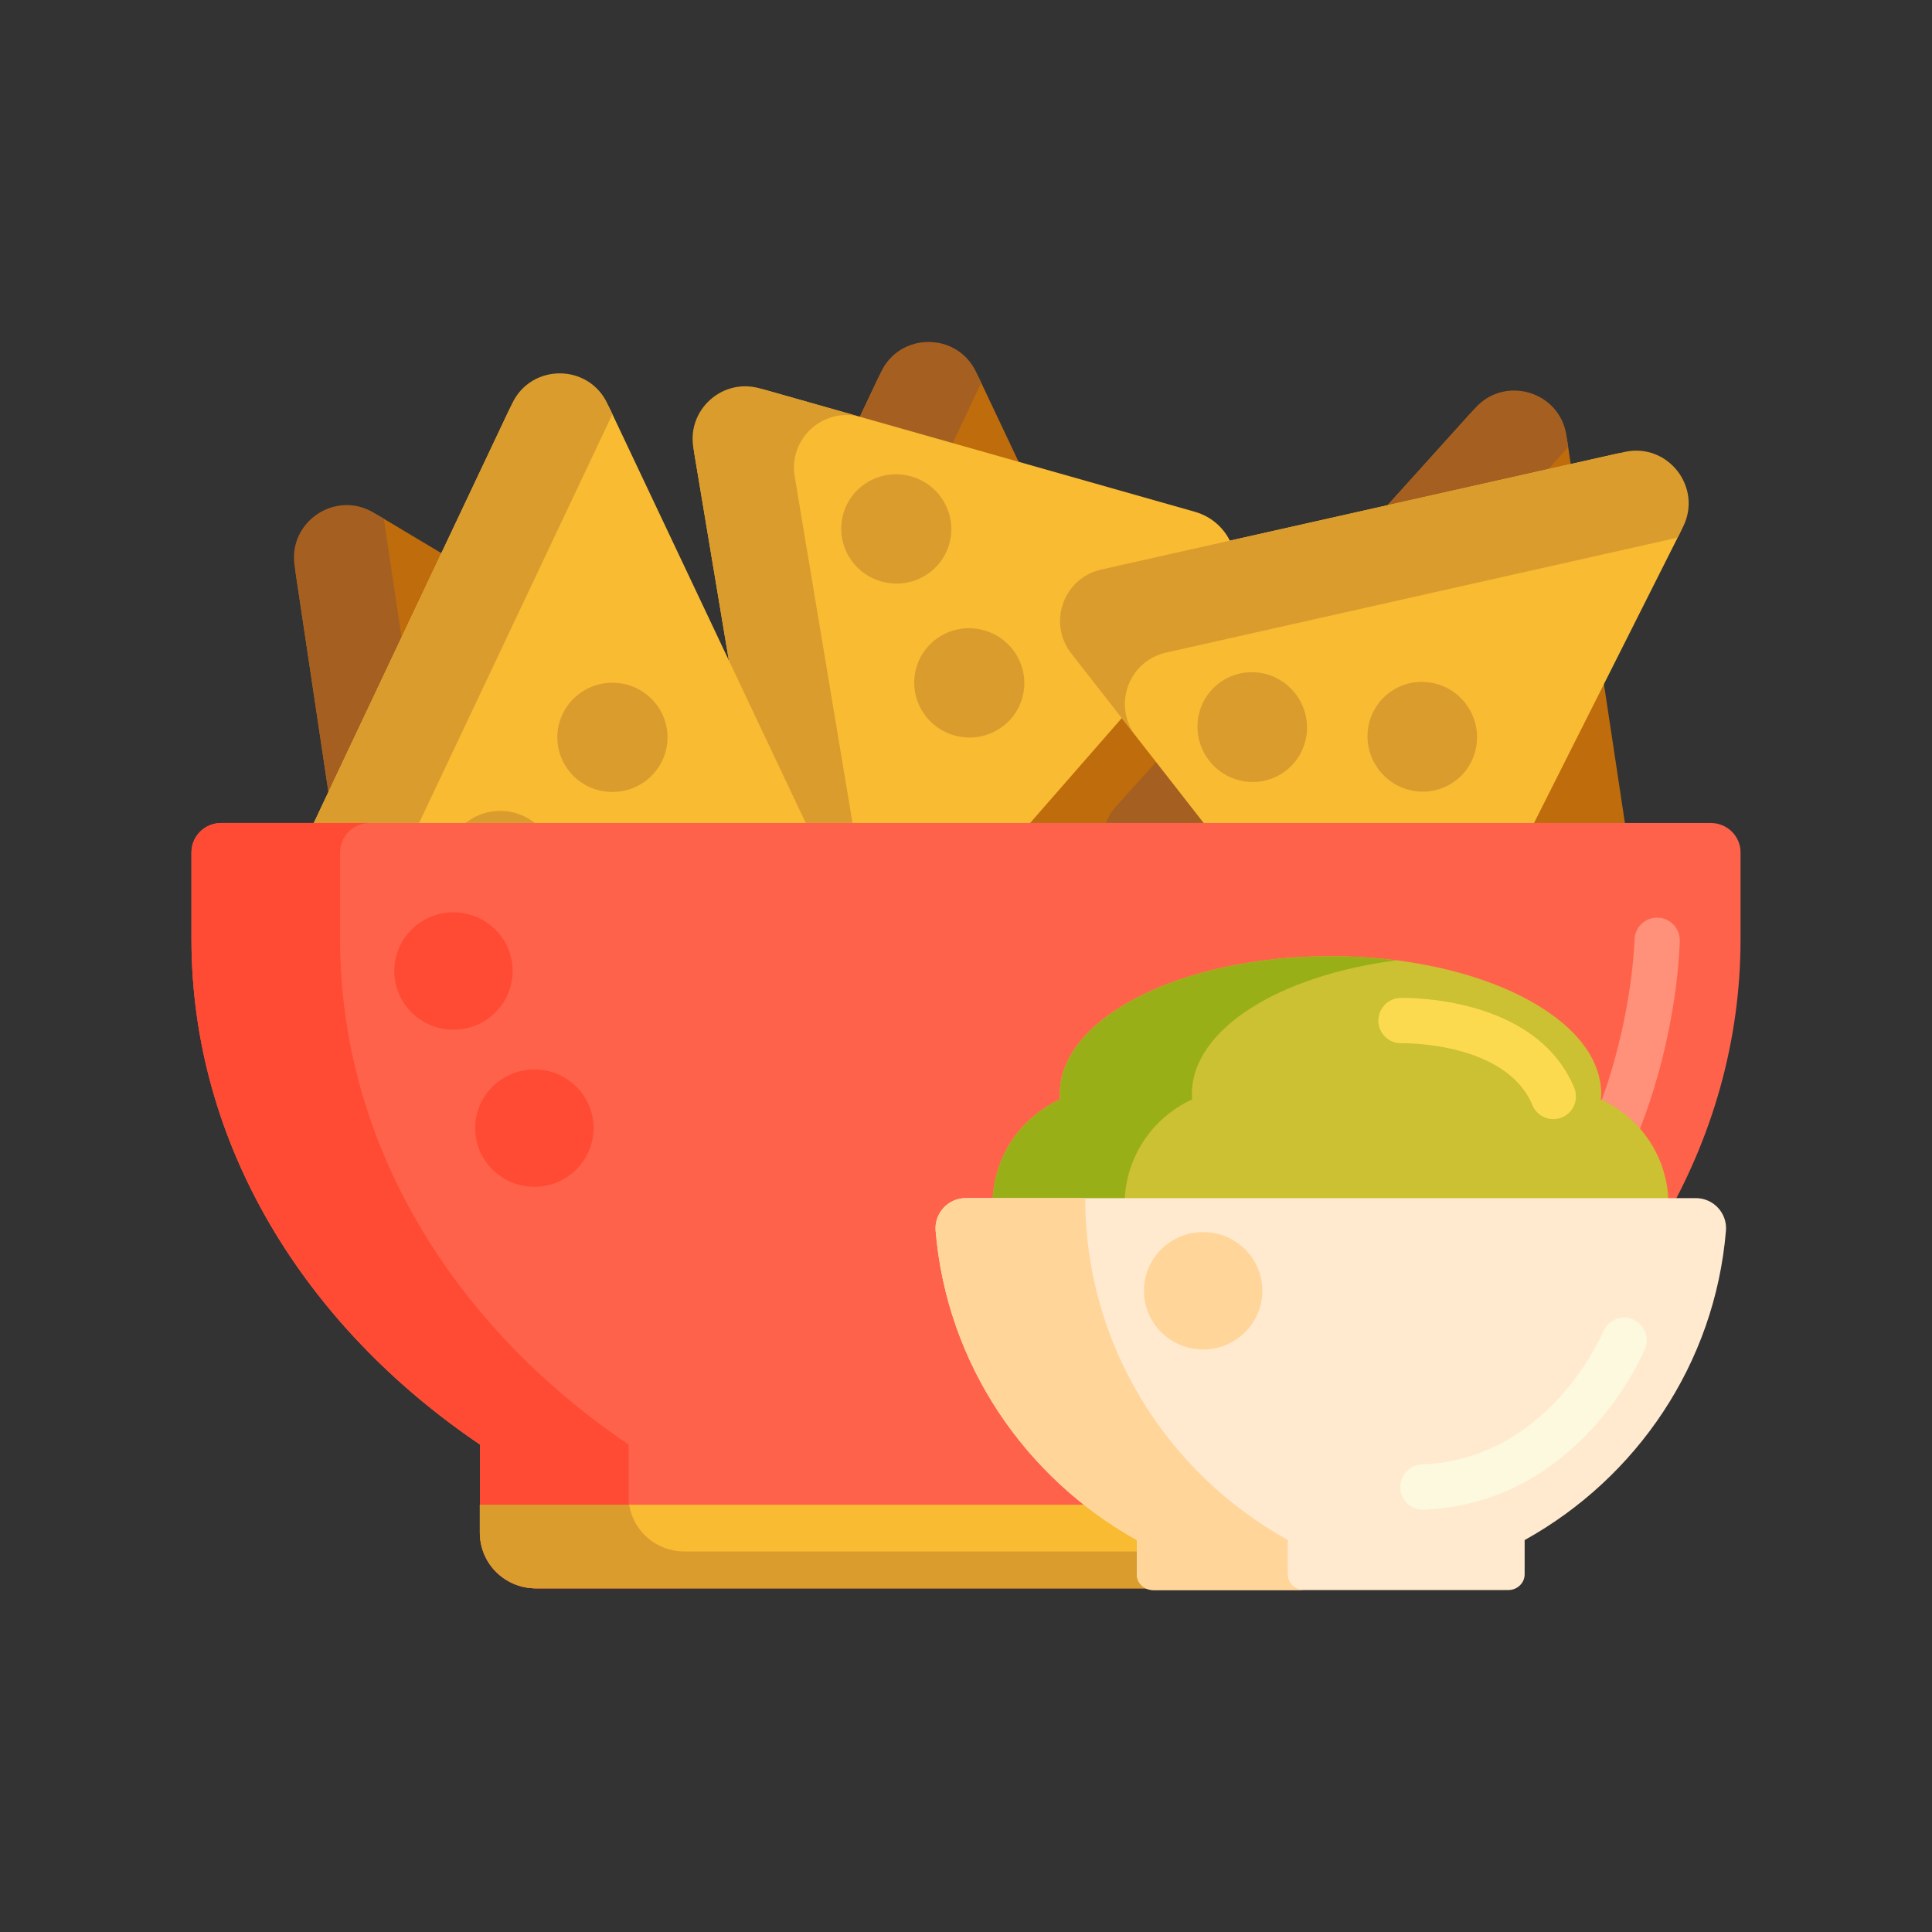 <?xml version="1.0" encoding="utf-8"?>
<!-- Generator: Adobe Illustrator 22.1.0, SVG Export Plug-In . SVG Version: 6.00 Build 0)  -->
<svg version="1.1" id="Layer_1" xmlns="http://www.w3.org/2000/svg" xmlns:xlink="http://www.w3.org/1999/xlink" x="0px" y="0px"
	 viewBox="0 0 512 512" style="enable-background:new 0 0 512 512;" xml:space="preserve">
<rect x="0" y="0" width="512" height="512" fill="#333333" stroke="none"/>
<style type="text/css">
	.st0{fill:#FFF9DC;}
	.st1{fill:#FFB74B;}
	.st2{fill:#FF624B;}
	.st3{fill:#FF9079;}
	.st4{fill:#FF4B34;}
	.st5{fill:#FFEACF;}
	.st6{fill:#FFA730;}
	.st7{fill:#FFD551;}
	.st8{fill:#FFF7CA;}
	.st9{fill:#E58D23;}
	.st10{fill:#BF6C0D;}
	.st11{fill:#FFD59A;}
	.st12{fill:#A56021;}
	.st13{fill:#EACF32;}
	.st14{fill:#CCC033;}
	.st15{fill:#FCE575;}
	.st16{fill:#AD9B18;}
	.st17{fill:#FFEEA4;}
	.st18{fill:#FFF4C1;}
	.st19{fill:#FFDF74;}
	.st20{fill:#FFC34C;}
	.st21{fill:#8C4C17;}
	.st22{fill:#F9BB32;}
	.st23{fill:#DB9C2E;}
	.st24{fill:#FCF9DE;}
	.st25{fill:#FFEA63;}
	.st26{fill:#99AF17;}
	.st27{fill:#FCDA4F;}
	.st28{fill:#FFECCD;}
	.st29{fill:#FFEDCB;}
	.st30{fill:#FFEBCD;}
	.st31{fill:#FFEBCE;}
	.st32{fill:#FFECCC;}
</style>
<g>
	<g>
		<g>
			<path class="st10" d="M232.52,100.605l-59.105,124.972c-4.706,9.951,2.552,21.413,13.56,21.413l118.209,0
				c11.008,0,18.266-11.462,13.56-21.413L259.64,100.605C254.225,89.155,237.935,89.155,232.52,100.605z"/>
		</g>
		<g>
			<g>
				<ellipse class="st12" cx="230.295" cy="221.044" rx="14.597" ry="14.471"/>
			</g>
		</g>
		<g>
			<path class="st12" d="M200.626,227.066l59.411-125.621l-1.34-2.833c-5.039-10.653-20.196-10.653-25.235,0l-60.751,128.454
				c-4.379,9.259,2.375,19.924,12.617,19.924h27.914C203,246.99,196.246,236.324,200.626,227.066z"/>
		</g>
		<g>
			<g>
				<ellipse class="st12" cx="260.037" cy="187.082" rx="14.597" ry="14.471"/>
			</g>
		</g>
	</g>
	<g>
		<g>
			<path class="st10" d="M78.389,152.092l20.447,136.723c1.628,10.887,14.038,16.37,23.183,10.244l98.21-65.788
				c9.145-6.126,8.797-19.689-0.651-25.337l-118.657-70.935C90.05,130.5,76.516,139.566,78.389,152.092z"/>
		</g>
		<g>
			<g>
				
					<ellipse transform="matrix(0.831 -0.556 0.556 0.831 -116.734 122.772)" class="st12" cx="143.571" cy="253.393" rx="14.597" ry="14.471"/>
			</g>
		</g>
		<g>
			<path class="st12" d="M122.272,274.908l-20.553-137.433l-2.69-1.608c-10.115-6.047-22.708,2.389-20.965,14.044L99.08,290.444
				c1.515,10.13,13.062,15.232,21.571,9.532l23.192-15.535C135.334,290.14,123.786,285.038,122.272,274.908z"/>
		</g>
		<g>
			<g>
				
					<ellipse transform="matrix(0.831 -0.556 0.556 0.831 -90.836 118.431)" class="st12" cx="149.379" cy="208.624" rx="14.597" ry="14.471"/>
			</g>
		</g>
	</g>
	<g>
		<g>
			<path class="st10" d="M389.476,109.76l-92.579,102.667c-7.372,8.175-3.72,21.241,6.822,24.41l113.205,34.029
				c10.542,3.169,20.793-5.719,19.15-16.603l-20.627-136.696C413.558,105.044,397.958,100.354,389.476,109.76z"/>
		</g>
		<g>
			<g>
				
					<ellipse transform="matrix(0.288 -0.958 0.958 0.288 36.19 497.591)" class="st12" cx="352.675" cy="224.461" rx="14.471" ry="14.597"/>
			</g>
		</g>
		<g>
			<path class="st12" d="M322.528,221.686l93.059-103.201l-0.467-3.099c-1.759-11.653-16.274-16.016-24.167-7.264l-95.158,105.528
				c-6.859,7.606-3.461,19.765,6.347,22.713l26.733,8.036C319.066,241.451,315.668,229.293,322.528,221.686z"/>
		</g>
		<g>
			<g>
				
					<ellipse transform="matrix(0.288 -0.958 0.958 0.288 86.385 517.165)" class="st12" cx="390.934" cy="200.498" rx="14.471" ry="14.597"/>
			</g>
		</g>
	</g>
	<g>
		<g>
			<path class="st22" d="M206.774,256.622l-22.758-136.358c-1.812-10.858,8.299-19.904,18.889-16.9l113.723,32.257
				c10.59,3.004,14.445,16.012,7.202,24.301l-90.964,104.1C224.531,273.56,208.859,269.115,206.774,256.622z"/>
		</g>
		<g>
			<g>
				
					<ellipse transform="matrix(0.273 -0.962 0.962 0.273 37.862 330.389)" class="st23" cx="237.5" cy="140.147" rx="14.471" ry="14.597"/>
			</g>
		</g>
		<g>
			<path class="st23" d="M210.6,126.258l22.876,137.066l-2.062,2.36c-7.754,8.874-22.337,4.738-24.277-6.886L183.745,118.64
				c-1.687-10.103,7.722-18.52,17.575-15.725l26.855,7.617C218.322,107.738,208.913,116.155,210.6,126.258z"/>
		</g>
		<g>
			<g>
				
					<ellipse transform="matrix(0.273 -0.962 0.962 0.273 12.687 378.659)" class="st23" cx="256.845" cy="180.937" rx="14.471" ry="14.597"/>
			</g>
		</g>
	</g>
	<g>
		<g>
			<path class="st22" d="M428.318,120.269l-134.88,30.311c-10.74,2.413-15.309,15.188-8.535,23.865l72.739,93.18
				c6.773,8.677,20.275,7.345,25.223-2.488l62.141-123.49C450.699,130.333,440.675,117.492,428.318,120.269z"/>
		</g>
		<g>
			<g>
				
					<ellipse transform="matrix(0.788 -0.615 0.615 0.788 -48.232 245.087)" class="st23" cx="332.012" cy="192.627" rx="14.471" ry="14.597"/>
			</g>
		</g>
		<g>
			<path class="st23" d="M309.008,172.945l135.58-30.468l1.409-2.8c5.297-10.527-4.03-22.475-15.528-19.892l-138.638,31.155
				c-9.993,2.245-14.244,14.132-7.942,22.206l17.177,22.004C294.764,187.077,299.015,175.19,309.008,172.945z"/>
		</g>
		<g>
			<g>
				
					<ellipse transform="matrix(0.788 -0.615 0.615 0.788 -40.254 273.36)" class="st23" cx="377.084" cy="195.173" rx="14.471" ry="14.597"/>
			</g>
		</g>
	</g>
	<g>
		<g>
			<path class="st22" d="M134.779,108.929L75.675,233.901c-4.706,9.951,2.552,21.413,13.56,21.413l118.209,0
				c11.008,0,18.266-11.462,13.56-21.413l-59.105-124.972C156.484,97.479,140.194,97.479,134.779,108.929z"/>
		</g>
		<g>
			<g>
				<ellipse class="st23" cx="132.555" cy="229.368" rx="14.597" ry="14.471"/>
			</g>
		</g>
		<g>
			<path class="st23" d="M102.885,235.389l59.411-125.621l-1.34-2.833c-5.039-10.653-20.196-10.653-25.235,0L74.971,235.389
				c-4.379,9.259,2.375,19.924,12.617,19.924h27.914C105.26,255.314,98.506,244.648,102.885,235.389z"/>
		</g>
		<g>
			<g>
				<ellipse class="st23" cx="162.296" cy="195.405" rx="14.597" ry="14.471"/>
			</g>
		</g>
	</g>
	<g>
		<g>
			<path class="st2" d="M453.385,218.103H58.616c-4.351,0-7.878,3.497-7.878,7.81v22.975h-0.001
				c0,54.129,29.839,102.409,76.473,133.943v23.44c0,8.088,6.613,14.644,14.771,14.644h228.037c8.158,0,14.771-6.556,14.771-14.644
				v-23.44c46.634-31.534,76.473-79.814,76.473-133.943h0.001v-22.975C461.263,221.6,457.736,218.103,453.385,218.103z"/>
		</g>
		<g>
			<path class="st22" d="M369.789,420.915H142.16c-8.284,0-15-6.716-15-15v-7.156h257.63v7.156
				C384.789,414.199,378.074,420.915,369.789,420.915z"/>
		</g>
		<g>
			<path class="st4" d="M166.6,406.271v-23.44c-46.634-31.534-76.473-79.814-76.473-133.943h0.001v-22.975
				c0-4.314,3.527-7.81,7.878-7.81h-39.39c-4.351,0-7.878,3.497-7.878,7.81v22.975h-0.001c0,54.129,29.839,102.409,76.473,133.943
				v23.44c0,8.087,6.613,14.644,14.771,14.644h39.39C173.213,420.915,166.6,414.359,166.6,406.271z"/>
		</g>
		<g>
			<path class="st23" d="M181.32,411.152c-7.384,0-13.485-5.377-14.579-12.393H127.16v7.512c0,8.087,6.613,14.644,14.771,14.644
				h228.087c6.429,0,11.883-4.079,13.913-9.763H181.32z"/>
		</g>
		<g>
			<g>
				<ellipse class="st4" cx="120.171" cy="257.331" rx="15.688" ry="15.552"/>
			</g>
		</g>
		<g>
			<g>
				<ellipse class="st4" cx="141.618" cy="298.962" rx="15.688" ry="15.552"/>
			</g>
		</g>
		<g>
			<path class="st3" d="M391.383,353.241c-1.871,0-3.714-0.872-4.885-2.51c-1.928-2.695-1.306-6.442,1.39-8.37
				c43.685-31.245,45.258-92.665,45.269-93.281c0.058-3.277,2.732-5.898,5.997-5.898c0.033,0,0.067,0,0.101,0.001
				c3.312,0.055,5.952,2.778,5.9,6.089c-0.042,2.762-1.605,68.032-50.286,102.85C393.811,352.878,392.591,353.241,391.383,353.241z"
				/>
		</g>
	</g>
	<g>
		<g>
			<path class="st14" d="M424.263,291.354c0.037-0.48,0.072-0.961,0.072-1.445c0-20.167-32.119-36.516-71.739-36.516
				s-71.739,16.349-71.739,36.516c0,0.484,0.035,0.965,0.072,1.445c-10.555,4.833-17.892,15.481-17.892,27.849l0,0
				c0,16.912,13.71,30.622,30.622,30.622h117.874c16.912,0,30.622-13.71,30.622-30.622l0,0
				C442.155,306.835,434.818,296.187,424.263,291.354z"/>
		</g>
		<g>
			<path class="st26" d="M298.037,319.204c0-12.368,7.337-23.017,17.892-27.849c-0.037-0.48-0.072-0.961-0.072-1.445
				c0-17.094,23.079-31.44,54.239-35.417c-5.602-0.715-11.462-1.099-17.5-1.099c-39.62,0-71.739,16.349-71.739,36.516
				c0,0.484,0.035,0.965,0.072,1.445c-10.555,4.833-17.892,15.481-17.892,27.849c0,16.912,13.71,30.622,30.622,30.622h35
				C311.747,349.826,298.037,336.116,298.037,319.204z"/>
		</g>
		<g>
			<path class="st27" d="M411.649,296.584c-2.35,0-4.58-1.39-5.541-3.693c-7.045-16.901-34.393-16.438-34.682-16.423
				c-0.05,0.001-0.1,0.002-0.148,0.002c-3.242,0-5.916-2.584-6.001-5.843c-0.087-3.309,2.516-6.062,5.824-6.155
				c1.461-0.043,35.861-0.719,46.083,23.802c1.275,3.059-0.171,6.571-3.229,7.847C413.201,296.435,412.418,296.584,411.649,296.584z
				"/>
		</g>
	</g>
	<g>
		<g>
			<g>
				<path class="st5" d="M449.414,317.515H255.936c-4.674,0-8.369,3.992-7.98,8.65c2.94,35.241,23.682,65.489,53.314,81.95v9.094
					c0,2.303,1.94,4.17,4.333,4.17h94.11c2.393,0,4.333-1.867,4.333-4.17v-9.076c29.65-16.457,50.406-46.715,53.348-81.968
					C457.782,321.507,454.087,317.515,449.414,317.515z"/>
			</g>
		</g>
		<g>
			<path class="st11" d="M341.27,417.209v-9.095c-32.03-17.794-53.673-51.696-53.673-90.6h-31.66c-4.674,0-8.369,3.992-7.98,8.65
				c2.94,35.241,23.682,65.488,53.314,81.95v9.095c0,2.303,1.94,4.169,4.333,4.169h40C343.21,421.378,341.27,419.512,341.27,417.209
				z"/>
		</g>
		<g>
			<path class="st24" d="M377.08,400.082c-3.204,0-5.862-2.531-5.991-5.762c-0.132-3.311,2.445-6.102,5.757-6.233
				c33.294-1.325,47.438-33.843,48.024-35.226c1.29-3.047,4.802-4.48,7.854-3.198c3.05,1.283,4.487,4.786,3.212,7.839
				c-0.699,1.671-17.58,40.942-58.614,42.575C377.241,400.08,377.16,400.082,377.08,400.082z"/>
		</g>
		<g>
			<g>
				<ellipse class="st11" cx="318.845" cy="342.066" rx="15.688" ry="15.552"/>
			</g>
		</g>
	</g>
</g>
</svg>
